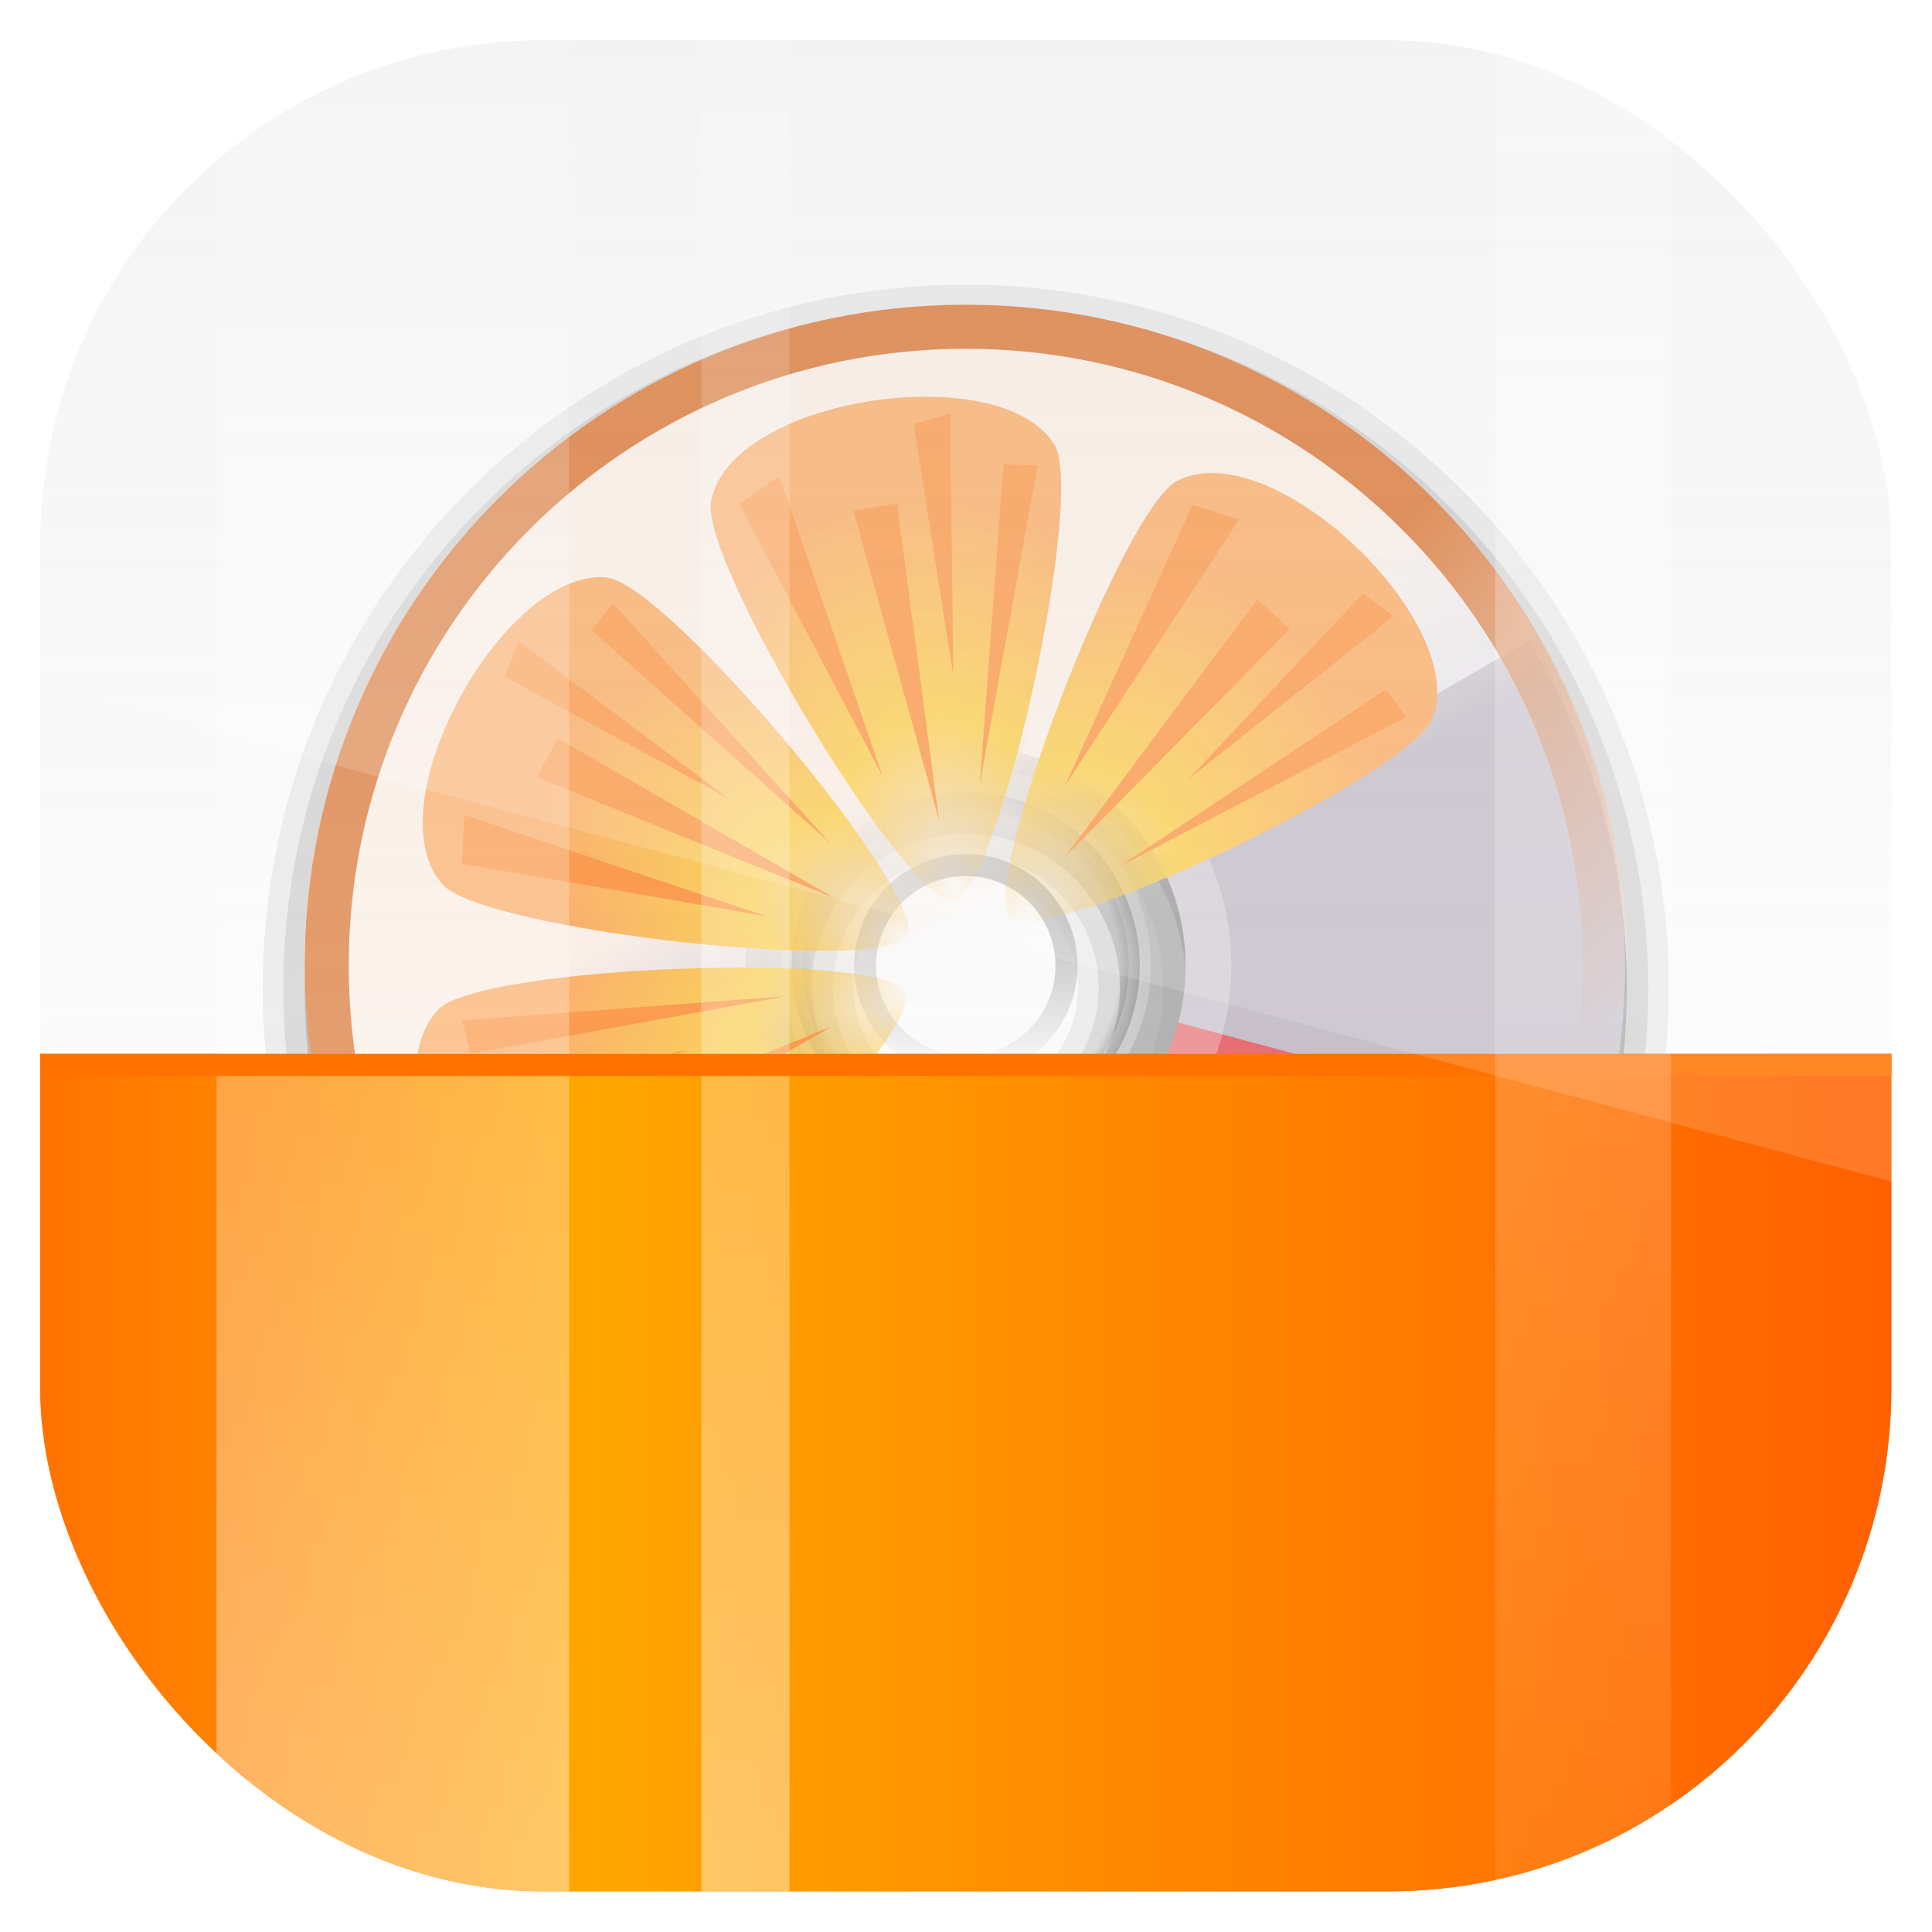 <svg height="96" width="96" xmlns="http://www.w3.org/2000/svg" xmlns:xlink="http://www.w3.org/1999/xlink" xmlns:sodipodi="http://sodipodi.sourceforge.net/DTD/sodipodi-0.dtd" xmlns:inkscape="http://www.inkscape.org/namespaces/inkscape">
 <defs>
  <linearGradient x1="6" x2="90" gradientUnits="userSpaceOnUse" id="linearGradient4009">
   <stop stop-color="#ff7200"/>
   <stop stop-color="#ffa600" offset="0.3"/>
   <stop stop-color="#ff6000" offset="1"/>
  </linearGradient>
  <linearGradient x1="25.22" x2="94.57" gradientUnits="userSpaceOnUse" id="linearGradient4032" gradientTransform="matrix(0 0.14 -0.168 0 58.4 39.625)">
   <stop stop-color="#4d4d4d"/>
   <stop stop-color="#fff" offset="1"/>
  </linearGradient>
  <radialGradient cy="61.922" r="33.714" gradientUnits="userSpaceOnUse" id="radialGradient4027" cx="59.894" gradientTransform="matrix(0 0.242 -0.243 0 63.05 33.534)">
   <stop stop-opacity="0"/>
   <stop stop-opacity="0" offset="0.85"/>
   <stop offset="1"/>
  </radialGradient>
  <linearGradient x1="26.18" x2="93.61" gradientUnits="userSpaceOnUse" id="linearGradient4029" gradientTransform="matrix(0 0.242 -0.29 0 65.966 33.534)">
   <stop stop-color="#fff" stop-opacity="0.203"/>
   <stop stop-color="#fff" stop-opacity="0.68" offset="1"/>
  </linearGradient>
  <clipPath id="clipPath4031">
   <path d="m48 32c-19.882 0-36 16.118-36 36s16.118 36 36 36 36-16.118 36-36-16.118-36-36-36zm0 24c6.627 0 12 5.373 12 12s-5.373 12-12 12-12-5.373-12-12 5.373-12 12-12z"/>
  </clipPath>
  <filter x="-0.19" y="-0.171" height="1.341" color-interpolation-filters="sRGB" id="filter4035" width="1.381">
   <feGaussianBlur stdDeviation="4.948"/>
  </filter>
  <clipPath id="clipPath4187">
   <path d="m48 102c-19.882 0-36 16.118-36 36s16.118 36 36 36 36-16.118 36-36-16.118-36-36-36zm0 24c6.627 0 12 5.373 12 12s-5.373 12-12 12-12-5.373-12-12 5.373-12 12-12z"/>
  </clipPath>
  <filter x="-0.18" y="-0.18" height="1.36" color-interpolation-filters="sRGB" id="filter4195" width="1.36">
   <feGaussianBlur stdDeviation="5.216"/>
  </filter>
  <linearGradient x1="44" x2="49" y1="40" y2="49" gradientUnits="userSpaceOnUse" id="linearGradient4070">
   <stop stop-color="#ffefe4"/>
   <stop stop-color="#fff" stop-opacity="0" offset="1"/>
  </linearGradient>
  <linearGradient x1="48" x2="64" y1="48" y2="64" gradientUnits="userSpaceOnUse" id="linearGradient4067">
   <stop stop-color="#d55500"/>
   <stop stop-color="#d55500" stop-opacity="0" offset="1"/>
  </linearGradient>
  <linearGradient id="linearGradient4857">
   <stop stop-color="#ffad14" stop-opacity="0"/>
   <stop stop-color="#ffc92c" offset="0.428"/>
   <stop stop-color="#ff9c45" offset="1"/>
  </linearGradient>
  <linearGradient x2="0" y1="90" y2="5.988" gradientUnits="userSpaceOnUse" id="linearGradient4086">
   <stop stop-color="#fff" stop-opacity="0.157"/>
   <stop stop-color="#d7d7d7" stop-opacity="0.341" offset="1"/>
  </linearGradient>
  <linearGradient x2="0" xlink:href="#linearGradient4702" y1="8" y2="119.34" gradientUnits="userSpaceOnUse" id="linearGradient4080" gradientTransform="matrix(1 0 0 1 -2 -96)"/>
  <linearGradient id="linearGradient4702">
   <stop stop-color="#fff"/>
   <stop stop-color="#fff" stop-opacity="0" offset="1"/>
  </linearGradient>
  <linearGradient x2="0" xlink:href="#linearGradient4702" y1="8" y2="118.75" gradientUnits="userSpaceOnUse" id="linearGradient4077" gradientTransform="matrix(0.25 0 0 1 32 -96)"/>
  <linearGradient x2="0" xlink:href="#linearGradient4702" y1="8" y2="119.34" gradientUnits="userSpaceOnUse" id="linearGradient4314" gradientTransform="matrix(0.498 0 0 1 64.06 0)"/>
  <radialGradient cy="40.513" r="8" xlink:href="#linearGradient4857" gradientUnits="userSpaceOnUse" id="radialGradient3461" cx="48.02" gradientTransform="matrix(1.62 -0.033 0.047 2.285 -31.596 -46.622)"/>
  <radialGradient cy="40.609" r="8" xlink:href="#linearGradient4857" gradientUnits="userSpaceOnUse" id="radialGradient3463" cx="48.33" gradientTransform="matrix(1.794 0.091 -0.116 2.282 -33.536 -52.48)"/>
  <radialGradient cy="40.88" r="8" xlink:href="#linearGradient4857" gradientUnits="userSpaceOnUse" id="radialGradient3465" cx="47.715" gradientTransform="matrix(1.378 0.065 -0.108 2.283 -13.623 -51.24)"/>
  <radialGradient cy="40.928" r="8" xlink:href="#linearGradient4857" gradientUnits="userSpaceOnUse" id="radialGradient3467" cx="48.13" gradientTransform="matrix(1.391 -0.01 0.016 2.285 -19.507 -47.747)"/>
  <clipPath clipPathUnits="userSpaceOnUse" id="clipPath4237">
   <rect x="6" rx="22.826" y="6" height="84" width="84"/>
  </clipPath>
  <clipPath clipPathUnits="userSpaceOnUse" id="clipPath3009">
   <path d="m-2 956.36h-96v33.562l96 25.687v-59.25z"/>
  </clipPath>
  <path d="m6 52v32c0 3.324 2.676 6 6 6h72c3.324 0 6-2.676 6-6v-32h-84z" fill="url(#linearGradient4009)" color="#000000" id="SVGCleanerId_0"/>
  <rect x="6" y="52" color="#000000" height="1" id="SVGCleanerId_1" width="84"/>
  <path d="m60.947 57.784a20.708 18.814 0 0 1 -2.615 2.906l-14.643-13.304z" fill="#7137c8" id="SVGCleanerId_2"/>
  <path d="m60.779 58.011a20.708 18.814 0 0 1 -3.384 3.479l-13.706-14.104z" fill="#0cf" id="SVGCleanerId_3"/>
  <path d="m62.724 54.796a20.708 18.814 0 0 1 -2.26 3.622l-16.775-11.032z" fill="#fc0" id="SVGCleanerId_4"/>
  <path d="m61.623 56.793a20.708 18.814 0 0 1 -1.699 2.273l-16.235-11.68z" fill="#f00" id="SVGCleanerId_5"/>
  <path d="m63.123 53.883a20.708 18.814 0 0 1 -2.37 4.162l-17.064-10.659z" fill="#0f0" id="SVGCleanerId_6"/>
  <path d="m47.991 45c-2.055 0-8.836-17.041-7.904-19.673 1.608-4.54 14.054-4.331 15.807 0 1.034 2.553-5.848 19.673-7.903 19.673z" color="#000000" id="SVGCleanerId_7"/>
  <path d="m45.732 38.907-4.392-13.271 2.005-0.955 2.387 14.226z" fill="#ff821d" id="SVGCleanerId_8"/>
  <path d="m47.928 41.294-1.528-14.512h2.005l-0.477 14.512z" fill="#ff821d" id="SVGCleanerId_9"/>
  <path d="m49.742 23.344-0.095 11.552 1.814-11.743-1.718 0.191z" fill="#ff821d" id="SVGCleanerId_10"/>
  <path d="m53.465 25.827-3.437 14.13 4.965-13.844-1.528-0.286z" fill="#ff821d" id="SVGCleanerId_11"/>
 </defs>
 <g transform="matrix(1 0 0 1 0 -956.36)">
  <g clip-path="url(#clipPath4237)" transform="matrix(1.095 0 0 1.095 -4.571 951.79)">
   <use xlink:href="#SVGCleanerId_0" opacity="0.8"/>
   <use xlink:href="#SVGCleanerId_1" fill="#f60" opacity="0.8"/>
   <path d="m48 17.094c-17.612 0-31.906 14.294-31.906 31.906s14.294 31.906 31.906 31.906 31.906-14.294 31.906-31.906-14.294-31.906-31.906-31.906zm0 26.812c2.825 0 5.094 2.269 5.094 5.094 0 2.825-2.269 5.094-5.094 5.094-2.825 0-5.094-2.269-5.094-5.094 0-2.825 2.269-5.094 5.094-5.094z" color="#000000" opacity="0.1"/>
   <path d="m48 18.031c-17.098 0-30.969 13.871-30.969 30.969s13.871 30.969 30.969 30.969 30.969-13.871 30.969-30.969-13.871-30.969-30.969-30.969zm0 24.938c3.337 0 6.031 2.694 6.031 6.031s-2.694 6.031-6.031 6.031-6.031-2.694-6.031-6.031 2.694-6.031 6.031-6.031z" color="#000000" opacity="0.15"/>
   <path d="m48 19c-16.569 0-30 13.431-30 30s13.431 30 30 30 30-13.431 30-30-13.431-30-30-30zm0 23c3.866 0 7 3.134 7 7s-3.134 7-7 7-7-3.134-7-7 3.134-7 7-7z" color="#000000" opacity="0.3"/>
   <path d="m48 31c-9.926 0-18 8.074-18 18s8.074 18 18 18 18-8.074 18-18-8.074-18-18-18zm0 10c4.436 0 8 3.563 8 8s-3.563 8-8 8-8-3.563-8-8 3.563-8 8-8z" color="#000000" opacity="0.05"/>
   <path d="m48 33c-8.837 0-16 7.163-16 16s7.163 16 16 16 16-7.163 16-16-7.163-16-16-16zm0 6c5.523 0 10 4.477 10 10s-4.477 10-10 10-10-4.477-10-10 4.477-10 10-10z" color="#000000" opacity="0.3"/>
   <path d="m48 31.969c-9.398 0-17.031 7.634-17.031 17.031 0 9.398 7.634 17.031 17.031 17.031 9.398 0 17.031-7.634 17.031-17.031 0-9.398-7.634-17.031-17.031-17.031zm0 8.062c4.962 0 8.969 4.007 8.969 8.969s-4.007 8.969-8.969 8.969-8.969-4.007-8.969-8.969 4.007-8.969 8.969-8.969z" color="#000000" opacity="0.1"/>
   <path d="m48 18.085c-16.522 0-29.915 13.394-29.915 29.915 0 16.522 13.394 29.915 29.915 29.915 16.522 0 29.915-13.394 29.915-29.915 0-16.522-13.393-29.915-29.915-29.915zm0 19.944c5.507 0 9.972 4.465 9.972 9.972s-4.465 9.972-9.972 9.972-9.972-4.465-9.972-9.972 4.465-9.972 9.972-9.972z" fill="#bbb1bf"/>
   <path d="m48 38.028c-5.507 0-9.972 4.465-9.972 9.972s4.465 9.972 9.972 9.972 9.972-4.465 9.972-9.972-4.465-9.972-9.972-9.972zm0 5.817c2.295 0 4.155 1.86 4.155 4.155s-1.86 4.155-4.155 4.155-4.155-1.86-4.155-4.155 1.86-4.155 4.155-4.155z" fill="#fff" opacity="0.3"/>
   <path d="m48 52.57a4.57 4.57 0 1 1 0 -9.141 4.57 4.57 0 1 1 0 9.141z" fill="none" stroke="url(#linearGradient4032)" opacity="0.6" stroke-linecap="round"/>
   <path d="m48 55.894a7.894 7.894 0 1 1 0 -15.788 7.894 7.894 0 1 1 0 15.788z" fill="url(#radialGradient4027)" fill-rule="evenodd" stroke="url(#linearGradient4029)" opacity="0.5" stroke-linecap="round"/>
   <path d="m57.312 33.219-9.312 34.781 31.188-18c-4.774-8.269-12.653-14.31-21.876-16.781zm-9.312 34.781-31.188 18c4.774 8.269 12.653 14.31 21.875 16.781l9.313-34.78z" clip-path="url(#clipPath4031)" fill="#fff" filter="url(#filter4035)" opacity="0.8" transform="matrix(0.831 0 0 0.831 8.113 -8.507)"/>
   <g clip-path="url(#clipPath4187)" filter="url(#filter4195)" opacity="0.6" transform="matrix(0.831 0 0 0.831 8.113 -66.68)">
    <use xlink:href="#SVGCleanerId_2" transform="matrix(1.506 0.869 -0.957 1.657 27.56 21.5)"/>
    <use xlink:href="#SVGCleanerId_3" transform="matrix(1.679 0.45 -0.495 1.848 -1.896 30.76)"/>
    <use xlink:href="#SVGCleanerId_4" transform="matrix(1.738 0 0 1.913 -27.951 47.33)"/>
    <use xlink:href="#SVGCleanerId_5" transform="matrix(1.679 -0.45 0.495 1.848 -48.831 70.08)"/>
    <use xlink:href="#SVGCleanerId_6" transform="matrix(1.679 0.45 -0.495 1.848 -1.896 30.76)"/>
    <use xlink:href="#SVGCleanerId_2" transform="matrix(-1.506 -0.869 0.957 -1.657 68.44 254.5)"/>
    <use xlink:href="#SVGCleanerId_3" transform="matrix(-1.679 -0.45 0.495 -1.848 97.9 245.24)"/>
    <use xlink:href="#SVGCleanerId_4" transform="matrix(-1.738 0 0 -1.913 123.95 228.67)"/>
    <use xlink:href="#SVGCleanerId_5" transform="matrix(-1.679 0.45 -0.495 -1.848 144.83 205.92)"/>
    <use xlink:href="#SVGCleanerId_6" transform="matrix(-1.679 -0.45 0.495 -1.848 97.9 245.24)"/>
   </g>
   <path d="m48 35.951c-6.655 0-12.049 5.395-12.049 12.049 0 6.655 5.395 12.049 12.049 12.049 6.655 0 12.049-5.395 12.049-12.049 0-6.655-5.395-12.049-12.049-12.049zm0 2.078c5.507 0 9.972 4.465 9.972 9.972s-4.465 9.972-9.972 9.972-9.972-4.465-9.972-9.972 4.465-9.972 9.972-9.972z" fill="#fff" opacity="0.3"/>
   <path d="m48 18c-16.569 0-30 13.431-30 30 0 0.169-0.003 0.332 0 0.5 0.27-16.335 13.6-29.5 30-29.5s29.73 13.165 30 29.5c0.003-0.168 0-0.331 0-0.5 0-16.569-13.431-30-30-30z" fill="#fff" color="#000000" opacity="0.4"/>
   <path d="m78 48a30 30 0 0 1 -60 0 30 30 0 1 1 60 0z" fill="url(#linearGradient4070)" color="#000000"/>
   <path d="m48 18c-16.569 0-30 13.431-30 30s13.431 30 30 30 30-13.431 30-30-13.431-30-30-30zm0 2c15.464 0 28 12.536 28 28s-12.536 28-28 28-28-12.536-28-28 12.536-28 28-28z" fill="url(#linearGradient4067)" color="#000000"/>
   <g transform="matrix(0.986 -0.164 0.164 0.986 -7.242 8.549)">
    <use xlink:href="#SVGCleanerId_7" fill="url(#radialGradient3461)"/>
    <use xlink:href="#SVGCleanerId_8"/>
    <use xlink:href="#SVGCleanerId_9"/>
    <use xlink:href="#SVGCleanerId_10"/>
    <use xlink:href="#SVGCleanerId_11"/>
   </g>
   <g transform="matrix(0.735 0.679 -0.679 0.735 45.31 -19.829)">
    <use xlink:href="#SVGCleanerId_7" fill="url(#radialGradient3463)"/>
    <use xlink:href="#SVGCleanerId_8"/>
    <use xlink:href="#SVGCleanerId_9"/>
    <use xlink:href="#SVGCleanerId_10"/>
    <use xlink:href="#SVGCleanerId_11"/>
   </g>
   <g transform="matrix(0.471 -0.882 0.882 0.471 -16.944 67.755)">
    <use xlink:href="#SVGCleanerId_7" fill="url(#radialGradient3465)"/>
    <use xlink:href="#SVGCleanerId_8"/>
    <use xlink:href="#SVGCleanerId_9"/>
    <use xlink:href="#SVGCleanerId_10"/>
    <use xlink:href="#SVGCleanerId_11"/>
   </g>
   <g transform="matrix(-0.407 -0.914 0.914 -0.407 23.67 111.37)">
    <use xlink:href="#SVGCleanerId_7" fill="url(#radialGradient3467)"/>
    <use xlink:href="#SVGCleanerId_8"/>
    <use xlink:href="#SVGCleanerId_9"/>
    <use xlink:href="#SVGCleanerId_10"/>
    <use xlink:href="#SVGCleanerId_11"/>
   </g>
   <rect x="6" rx="6" y="6" fill="url(#linearGradient4086)" height="84" width="84"/>
   <use xlink:href="#SVGCleanerId_0" opacity="0.3"/>
   <rect x="14" y="-90" fill="url(#linearGradient4080)" color="#000000" height="84" opacity="0.4" width="16" transform="matrix(1 0 0 -1 0 0)"/>
   <rect x="36" y="-90" fill="url(#linearGradient4077)" color="#000000" height="84" opacity="0.4" width="4" transform="matrix(1 0 0 -1 0 0)"/>
   <use xlink:href="#SVGCleanerId_1" fill="#ff7200" opacity="0.1"/>
   <rect x="72.03" y="6" fill="url(#linearGradient4314)" color="#000000" height="84" opacity="0.3" width="7.971"/>
  </g>
  <rect x="-96" rx="25" y="958.36" clip-path="url(#clipPath3009)" fill="#fff" height="92" opacity="0.15" width="92" transform="matrix(1 0 0 1 98 0)"/>
 </g>
</svg>
